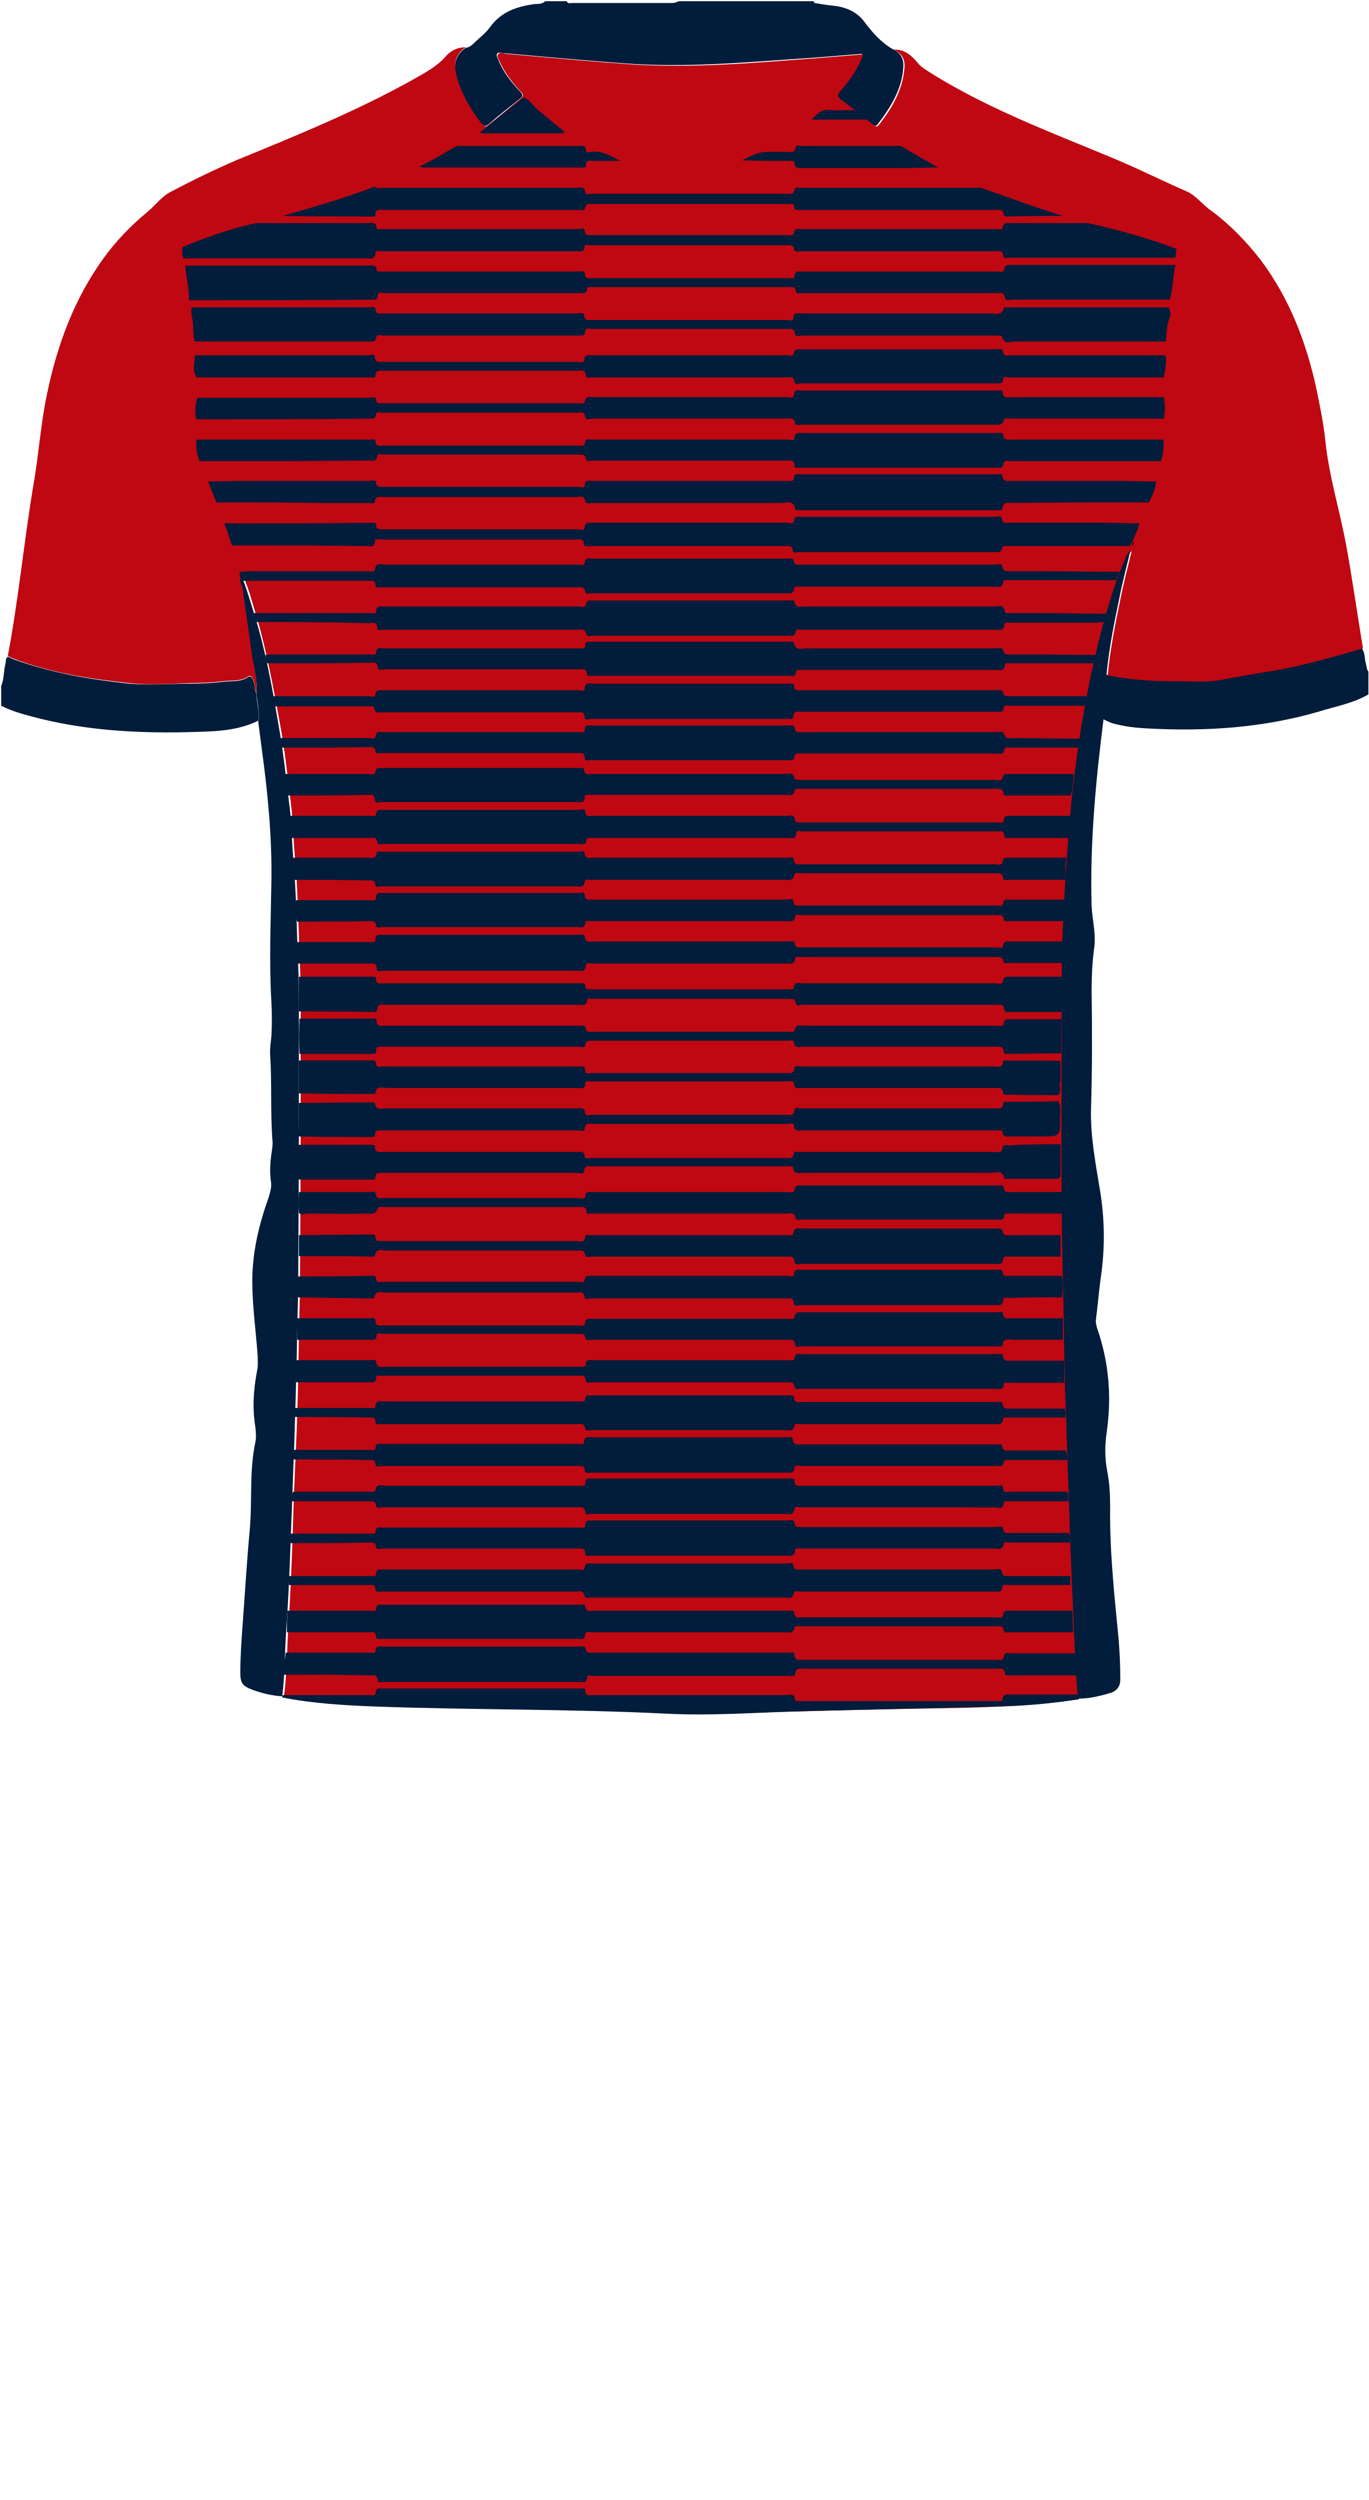<!--?xml version="1.0" encoding="utf-8"?-->
<!-- Generator: Adobe Illustrator 24.2.3, SVG Export Plug-In . SVG Version: 6.00 Build 0)  -->
<svg version="1.1" id="Camada_1" xmlns="http://www.w3.org/2000/svg" xmlns:xlink="http://www.w3.org/1999/xlink" x="0px" y="0px" viewBox="0 0 229 418" style="enable-background:new 0 0 229 418;" xml:space="preserve">
<style type="text/css">
	.st0{fill:#FD0303;}
	.st1{fill:#0101FC;}
	.st2{fill:#47CB0B;}
	.st3{fill:#48CA0C;}
	.st4{fill:#0B1E3C;}
	.st5{fill:#051C3A;}
	.st6{fill:#041C3A;}
	.st7{fill:#071B3A;}
	.st8{fill:#061B3A;}
	.st9{fill:#031C3A;}
</style>
<g class="" id="gola-primaria" fill="#021c3b">
	<path d="M77.9,8c0.6-0.1,1-0.4,1.4-0.8c0.9-0.9,2-1.7,2.7-2.7c1.8-2.5,4.4-3.4,7.3-3.8c0.6-0.1,1.3,0.1,1.9-0.5
		c1.2,0,2.4,0,3.6,0c0.2,0.5,0.6,0.3,0.9,0.3c5.6,0,11.2,0,16.7,0c0.4,0,0.8-0.1,1.1-0.3c7.5,0,15,0,22.6,0c0.1,0.5,0.5,0.3,0.8,0.4
		c1,0.2,2,0.3,2.9,0.4c2,0.3,3.7,1.1,4.9,2.8c1.3,1.7,2.7,3.3,4.6,4.4c1.3,0.6,1.9,1.5,1.8,3c-0.2,3.7-2.1,6.7-4.3,9.6
		c-0.4,0.5-0.7,0.1-1-0.1c-1.8-1.4-3.5-2.8-5.3-4.1c-0.7-0.5-0.7-0.8-0.1-1.5c1.6-1.8,2.9-3.7,3.8-6.1c-2.6,0.2-5,0.4-7.4,0.6
		c-10.8,0.7-21.5,1.8-32.3,1c-6.7-0.5-13.4-1.1-20.1-1.7c-0.4,0-0.9-0.2-1.2,0c-0.3,0.4,0.1,0.8,0.2,1.2c0.8,2,2.1,3.6,3.5,5.1
		c0.4,0.4,0.8,0.8,0.1,1.3c-1.8,1.4-3.6,2.8-5.3,4.3c-0.5,0.4-0.8,0.3-1.2-0.1c-1.9-2.4-3.4-4.9-4.2-7.9C75.8,10.6,76.3,9.1,77.9,8z
		"></path>
</g>
<g class="" id="detalhe-punho" fill="#021c3b">
	<path d="M227.8,108.4c0.6,0.8,0.4,1.7,0.7,2.6c0.1,0.4,0.1,0.9,0.4,1.3c0,1.3,0,2.6,0,3.8c-2.6,1.5-5.5,2-8.4,2.9
		c-9.3,2.7-18.8,3.3-28.3,2.8c-2.1-0.1-4.1-0.3-6.2-0.9c-0.5-0.2-1-0.4-1.5-0.7c-0.3-2.5,0.4-4.9,0.5-7.4c3.8,0.7,7.6,1,11.4,1
		c2.5,0,5,0.2,7.4-0.2c3.1-0.5,6.1-1,9.2-1.6C218.1,111.2,223,109.8,227.8,108.4z"></path>
	<path d="M0.2,114.7c0.5-1.2,0.4-2.5,0.7-3.7c0.1-0.4,0-0.9,0.4-1.2c0.3,0.1,0.6,0.3,0.9,0.4c6.3,2.3,12.8,3.4,19.4,4.1
		c3.4,0.3,6.9,0,10.3,0c1.8,0,3.5-0.1,5.3-0.3c1.4-0.2,3,0.1,4.3-0.8c0.4-0.3,0.6,0.1,0.8,0.4c0.4,0.8,0.2,1.7,0.6,2.4
		c0,1.5,0.6,3,0.3,4.5c-2.7,1.3-5.6,1.7-8.5,1.8c-9.4,0.4-18.7,0.1-27.8-2.1c-2.3-0.6-4.5-1.1-6.7-2.2
		C0.2,116.9,0.2,115.8,0.2,114.7z"></path>
</g>
<g class="" id="estampa-primaria" fill="#bf0811">
	<path d="M42.9,115.9c-0.4-0.8-0.2-1.7-0.6-2.4c-0.2-0.3-0.4-0.7-0.8-0.4c-1.3,0.9-2.9,0.6-4.3,0.8c-1.7,0.2-3.5,0.3-5.3,0.3
		c-3.4,0.1-6.9,0.4-10.3,0c-6.6-0.7-13.1-1.7-19.4-4.1c-0.3-0.1-0.6-0.3-0.9-0.4c1.8-9.5,2.7-19.1,4.3-28.7
		C6.5,76,6.8,70.8,7.9,65.7c1.7-8.1,4.5-15.7,9.4-22.5c2.1-2.9,4.6-5.5,7.4-7.8c1.3-1.1,2.3-2.5,3.8-3.3c3.6-1.9,7.3-3.7,11-5.3
		c10-4.1,20.1-8.2,29.6-13.5c1.9-1.1,3.9-2.1,5.4-3.8c0.8-1,2-1.6,3.4-1.6c-1.7,1.2-2.1,2.6-1.5,4.9c0.8,2.9,2.3,5.5,4.2,7.9
		c0.4,0.5,0.7,0.6,1.2,0.1c1.8-1.4,3.5-2.9,5.3-4.3c0.7-0.6,0.3-0.9-0.1-1.3c-1.4-1.5-2.7-3.2-3.5-5.1C83.4,9.8,83,9.3,83.4,9
		c0.3-0.3,0.8-0.1,1.2,0c6.7,0.6,13.4,1.2,20.1,1.7c10.8,0.8,21.6-0.2,32.3-1c2.4-0.2,4.8-0.4,7.4-0.6c-0.9,2.4-2.2,4.3-3.8,6.1
		c-0.5,0.6-0.6,0.9,0.1,1.5c1.8,1.3,3.6,2.7,5.3,4.1c0.3,0.2,0.6,0.6,1,0.1c2.2-2.8,4-5.8,4.3-9.6c0.1-1.5-0.5-2.4-1.8-3
		c1.8-0.1,3,1,4,2.2c0.3,0.4,0.7,0.7,1.1,1c10,6.5,21.2,10.6,32.2,15.2c4,1.7,7.8,3.6,11.7,5.3c1.6,0.7,2.7,2.3,4.2,3.3
		c3.1,2.3,5.8,5.1,8.2,8.2c4.8,6.4,7.6,13.7,9.3,21.5c0.6,2.9,1.2,5.8,1.5,8.7c0.6,5.8,2.3,11.3,3.4,17c1.1,5.9,1.9,11.8,2.9,17.7
		c-4.9,1.4-9.7,2.8-14.7,3.7c-3.1,0.5-6.1,1-9.2,1.6c-2.4,0.4-4.9,0.2-7.4,0.2c-3.8,0-7.6-0.2-11.4-1c0.4-4.4,1.3-8.8,2.2-13.1
		c0.5-2.6,1.2-5.1,1.8-7.7c-0.4,0.4-0.6,0.8-0.8,1.2c-1.8,4.1-3,8.4-4.2,12.8c-2.4,8.9-3.8,18-4.8,27.2c-0.6,5.2-0.9,10.4-1.2,15.7
		c-0.3,4.9-0.5,9.9-0.5,14.8c0,16.9-0.3,33.9,0.2,50.8c0.2,7.3,0.3,14.6,0.5,21.9c0.2,4.9,0.3,9.7,0.5,14.6c0.2,6,0.5,12,0.7,17.9
		c0.2,5,0.4,10,0.8,15.1c-7.7,1.1-15.4,1.4-23.1,1.5c-12.9,0.2-25.9,0.6-38.8,0.9c-6.8,0.2-13.5-0.5-20.2-0.6
		c-8.7-0.1-17.4-0.2-26.1-0.4c-8.3-0.2-16.6-0.4-24.8-1.8c0.5-3.8,0.5-7.6,0.7-11.3c0.4-5.6,0.6-11.2,0.8-16.9
		c0.1-4.4,0.3-8.9,0.5-13.3c0.3-6.3,0.4-12.5,0.5-18.8c0.1-4,0.2-8,0.2-12c0.1-14.3,0.1-28.5,0.1-42.8c0-2.2,0-4.5-0.1-6.7
		c-0.3-6.3-0.3-12.7-0.9-19c-0.2-2.5-0.3-4.9-0.5-7.4c-0.6-4.9-1.1-9.9-2-14.7c-1.1-6-2.2-12-3.9-17.8c-0.7-2.2-1.2-4.4-2.2-6.6
		c-0.6,0.9,0.2,1.4,0.2,2.1c0.4,3.4,1.1,6.7,1.4,10.1C42.3,111,43.1,113.4,42.9,115.9z"></path>
</g>
<g class="" id="detalhe-lateral" fill="#021c3b">
	<path d="M180.3,284c-0.4-5-0.6-10-0.8-15.1c-0.3-6-0.5-11.9-0.7-17.9c-0.2-4.9-0.3-9.7-0.5-14.6
		c-0.3-7.3-0.3-14.6-0.5-21.9c-0.4-16.9-0.2-33.9-0.2-50.8c0-4.9,0.2-9.9,0.5-14.8c0.3-5.2,0.7-10.5,1.2-15.7
		c1-9.2,2.5-18.3,4.8-27.2c1.1-4.3,2.4-8.6,4.2-12.8c0.2-0.4,0.4-0.8,0.8-1.2c-0.6,2.6-1.3,5.1-1.8,7.7c-0.9,4.3-1.8,8.7-2.2,13.1
		c-0.1,2.5-0.7,4.9-0.5,7.4c-1.3,10.3-2.3,20.7-2,31.2c0.1,2.4,0.8,4.8,0.4,7.3c-0.3,2.3-0.4,4.7-0.4,7c0.1,6.6,0.1,13.2-0.1,19.7
		c-0.1,4.5,0.7,8.7,1.4,13c0.9,5.1,1,10.2,0.2,15.4c-0.3,2.3-0.5,4.7-0.8,7c0,0.4,0.1,0.8,0.2,1.2c2,5.7,2.5,11.6,1.6,17.6
		c-0.3,2.1-0.3,4.2,0.1,6.3c0.4,2,0.5,4,0.5,6c-0.1,7.4,0.7,14.7,1.4,22c0.2,2.3,0.3,4.6,0.3,6.9c0,1.1-0.5,1.8-1.5,2.2
		C184.2,283.5,182.3,284,180.3,284z"></path>
	<path d="M42.9,115.9c0.2-2.5-0.6-4.9-0.9-7.4c-0.4-3.4-1-6.7-1.4-10.1c-0.1-0.7-0.8-1.2-0.2-2.1
		c0.9,2.2,1.5,4.4,2.2,6.6c1.8,5.8,2.9,11.8,3.9,17.8c0.9,4.9,1.4,9.8,2,14.7c0.3,2.4,0.3,4.9,0.5,7.4c0.6,6.3,0.6,12.6,0.9,19
		c0.1,2.2,0.1,4.5,0.1,6.7c0,14.3,0,28.5-0.1,42.8c0,4-0.1,8-0.2,12c-0.1,6.3-0.3,12.5-0.5,18.8c-0.2,4.4-0.3,8.8-0.5,13.3
		c-0.2,5.6-0.4,11.2-0.8,16.9c-0.3,3.8-0.2,7.6-0.7,11.3c-1.7-0.1-3.4-0.5-5-1.1c-1.6-0.6-2-1.1-2-2.8c0-2.8,0.2-5.6,0.4-8.3
		c0.4-5.3,0.7-10.6,1.2-15.9c0.4-4.8-0.1-9.6,0.9-14.3c0.2-0.9,0.1-1.8,0-2.7c-0.5-3.1-0.3-6.2,0.3-9.3c0.2-0.9,0.1-1.7,0.1-2.6
		c-0.3-4.1-0.9-8.3-0.9-12.4c0-4.8,1.1-9.4,2.7-13.9c0.3-1,0.6-1.9,0.4-2.9c-0.2-1.5-0.1-3,0.1-4.5c0.1-0.6,0.2-1.3,0.2-1.9
		c-0.4-4.8-0.1-9.7-0.4-14.5c-0.1-1.1,0.1-2.2,0.2-3.3c0.1-1.9,0.1-3.7,0-5.6c-0.4-6.8-0.1-13.6,0-20.4c0.1-7.3-0.6-14.6-1.6-21.9
		c-0.2-1.5-0.4-3.1-0.6-4.6C43.5,118.9,43,117.4,42.9,115.9z"></path>
</g>
<path d="M189.4,91.2c0-0.2,0-0.5,0.3-0.6C189.6,90.9,189.6,91.1,189.4,91.2z"></path>
<path d="M40.1,96c0.1,0.2,0.1,0.3,0.2,0.5C40.1,96.4,40.1,96.2,40.1,96z"></path>
<g class="" id="estampa-secundaria" fill="#021c3b">
	<path d="M47.2,283.8c0-0.1,0-0.3,0.1-0.4c4.8,0,9.6,0,14.4,0c0.4,0,1.1,0.2,1.1-0.3c0.1-1.1,0.8-0.8,1.4-0.8
		c10,0,19.9,0,29.9,0c1,0,2,0,3,0c0.3,0,0.8-0.1,0.8,0.3c0,1.1,0.8,0.8,1.3,0.8c4.6,0,9.2,0,13.8,0c6.2,0,12.5,0,18.7,0
		c0.4,0,1.1-0.3,1.2,0.4c0.1,0.7,0.5,0.6,0.9,0.6c11,0,22.1,0,33.1,0c0.3,0,0.8,0.1,0.8-0.3c0.1-1,0.8-0.8,1.3-0.8
		c3.7,0,7.4,0,11.2,0c0.1,0.3,0.1,0.5,0.2,0.8c-4.4,0.7-8.8,1.1-13.3,1.2c-10.9,0.3-21.9,0.5-32.9,0.8c-7.6,0.2-15.2,0.8-22.8,0.4
		c-16.3-0.8-32.6-0.6-48.9-1.2C57.5,285.1,52.3,284.8,47.2,283.8z"></path>
	<path d="M87.6,16.3c1.1,0.4,1.6,1.4,2.4,2.1c1.5,1.2,2.9,2.4,4.4,3.6c0,0.3-0.3,0.3-0.4,0.3c-4.4,0-8.8,0-13.1,0
		c-0.2,0-0.5,0-0.6-0.2c0.3-0.2,0.6-0.5,0.9-0.7c1.9-1.6,3.9-3.1,5.8-4.7C87.2,16.5,87.4,16.4,87.6,16.3z"></path>
	<path d="M145.1,20c-3,0-6.1,0-9.3,0c0.9-1,1.6-1.7,2.9-1.6c1.4,0.1,2.7,0,4.1,0C143.7,18.9,144.4,19.5,145.1,20z"></path>
	<path d="M32.6,57.1c-0.4-1.2-0.2-2.5-0.4-3.7C32,52.7,32,52,32,51.4c1.9,0,3.8,0,5.6,0c8,0,16.1,0,24.1,0
		c0.4,0,1-0.3,1.1,0.3c0.1,0.9,0.7,0.7,1.2,0.7c7.8,0,15.7,0,23.5,0c3.1,0,6.2,0,9.2,0c0.4,0,1-0.2,1,0.3c0.1,1,0.7,0.8,1.3,0.8
		c4.5,0,9,0,13.4,0c6.4,0,12.8,0,19.2,0c0.4,0,1.1,0.3,1.1-0.3c0.1-1.1,0.8-0.8,1.4-0.8c10.5,0,21,0,31.6,0c0.8,0,1.9,0.5,2.2-0.9
		c0-0.1,0.5-0.1,0.8-0.1c8.9,0,17.8,0,26.8,0c0.3,0.6,0.4,1.3,0.1,1.9c-0.5,1.2-0.4,2.5-0.6,3.8c-8.4,0-16.8,0-25.2,0
		c-0.8,0-1.9,0.6-2.2-0.9c0-0.1-0.6-0.1-0.9-0.1c-2,0-4,0-6,0c-8.9,0-17.8,0-26.6,0c-0.4,0-1.1,0.3-1.1-0.3c-0.1-1-0.8-0.8-1.4-0.8
		c-4.9,0-9.9,0-14.9,0c-5.9,0-11.8,0-17.6,0c-0.4,0-1.1-0.3-1.2,0.4c-0.1,0.8-0.5,0.7-1,0.7c-2.6,0-5.3,0-7.9,0
		c-8.3,0-16.6,0-24.9,0c-0.4,0-1.1-0.3-1.2,0.4c-0.1,0.7-0.5,0.6-0.9,0.6C52.2,57.1,42.4,57.1,32.6,57.1z"></path>
	<path d="M31.6,50.2c0.1-2-0.5-3.8-0.6-5.8c10.2,0,20.3,0,30.5,0c0.6,0,1.5-0.3,1.5,0.8c0,0.2,0.3,0.2,0.5,0.2
		c0.4,0,0.8,0,1.2,0c10.7,0,21.3,0,32,0c0.4,0,1.1-0.2,1.1,0.3c0.1,1.1,0.8,0.8,1.4,0.8c7.7,0,15.4,0,23.2,0c3.2,0,6.3,0,9.5,0
		c0.4,0,1,0.2,1-0.3c0.1-1,0.7-0.8,1.3-0.8c8.2,0,16.3,0,24.5,0c2.8,0,5.5,0,8.3,0c0.4,0,0.9,0.2,1-0.4c0.1-0.7,0.5-0.7,1-0.7
		c9.2,0,18.4,0,27.6,0c-0.4,1.9-0.4,3.9-0.9,5.8c-1.2,0-2.3,0-3.5,0c-7.7,0-15.4,0-23,0c-0.4,0-1,0.3-1.1-0.3
		c-0.1-1-0.8-0.8-1.4-0.8c-8.9,0-17.8,0-26.6,0c-2,0-4,0-6,0c-0.4,0-0.9,0.2-1-0.4c-0.1-0.7-0.5-0.6-0.9-0.6c-11.1,0-22.2,0-33.2,0
		c-0.3,0-0.8-0.1-0.8,0.3c-0.1,1-0.9,0.7-1.4,0.7c-6.4,0-12.9,0-19.3,0c-4.4,0-8.8,0-13.2,0c-0.4,0-1.1-0.3-1.1,0.3
		c0,0.9-0.5,0.8-1.1,0.8C51.8,50.2,41.7,50.2,31.6,50.2z"></path>
	<path d="M30.5,41.3c4-1.6,8.1-3.1,12.3-4c6.2,0,12.5,0,18.7,0c0.6,0,1.4-0.3,1.5,0.8c0,0.3,0.4,0.2,0.6,0.2
		c0.6,0,1.2,0,1.8,0c10.4,0,20.9,0,31.3,0c0.4,0,1.1-0.3,1.1,0.3c0.1,0.9,0.7,0.7,1.2,0.7c1,0,2,0,3,0c9.9,0,19.8,0,29.6,0
		c0.4,0,1.1,0.2,1.2-0.3c0.1-1,0.8-0.7,1.3-0.7c6.6,0,13.1,0,19.7,0c4.3,0,8.6,0,12.8,0c0.4,0,1,0.2,1.1-0.2c0.2-1,0.8-0.8,1.4-0.8
		c4.3,0,8.6,0,12.9,0c5,1.1,10,2.5,14.8,4.3c-0.1,0.5-0.1,1-0.2,1.5c-5.9,0-11.8,0-17.8,0c-3.3,0-6.6,0-9.9,0c-0.4,0-1,0.3-1.1-0.4
		c-0.1-0.9-0.7-0.7-1.2-0.7c-4,0-8,0-12,0c-6.9,0-13.8,0-20.6,0c-0.4,0-1.1,0.3-1.2-0.4c-0.1-0.7-0.5-0.6-1-0.6
		c-11.1,0-22.2,0-33.2,0c-0.3,0-0.8-0.2-0.8,0.3c-0.1,1-0.8,0.7-1.3,0.7c-7.6,0-15.1,0-22.7,0c-3.4,0-6.7,0-10.1,0
		c-0.3,0-0.9-0.2-0.9,0.3c-0.1,1.2-0.9,0.9-1.5,0.9c-10.2,0-20.4,0-30.6,0C30.4,42.6,30.5,42,30.5,41.3z"></path>
	<path d="M32.9,63.1c-0.8-1.2-0.3-2.4-0.3-3.7c2.8,0,5.7,0,8.5,0c6.8,0,13.7,0,20.5,0c0.4,0,1.1-0.3,1.1,0.3
		c0.1,1,0.7,0.8,1.3,0.8c4.1,0,8.2,0,12.2,0c6.8,0,13.6,0,20.4,0c0.4,0,1.1,0.3,1.1-0.3c0.1-1,0.7-0.8,1.3-0.8c7,0,13.9,0,20.9,0
		c3.9,0,7.8,0,11.8,0c0.4,0,1,0.3,1.1-0.3c0.1-0.8,0.6-0.7,1.1-0.7c4.1,0,8.2,0,12.2,0c6.8,0,13.7,0,20.5,0c0.4,0,1-0.2,1.1,0.2
		c0.2,1.2,1,0.8,1.6,0.8c8.5,0,17,0,25.6,0c0.4,1.2-0.1,2.5-0.2,3.7c-0.4,0-0.9,0-1.3,0c-8.2,0-16.3,0-24.5,0
		c-0.4,0-1.1-0.3-1.1,0.3c-0.1,0.9-0.7,0.7-1.2,0.7c-0.9,0-1.8,0-2.8,0c-9.9,0-19.8,0-29.8,0c-0.4,0-1.1,0.3-1.1-0.3
		c-0.1-1-0.8-0.7-1.3-0.7c-8.5,0-17,0-25.4,0c-2.4,0-4.9,0-7.3,0c-0.3,0-0.9,0.2-0.9-0.3c-0.1-1.2-0.9-0.8-1.5-0.8
		c-10.7,0-21.4,0-32.2,0c-0.6,0-1.5-0.3-1.5,0.9c0,0.4-0.5,0.2-0.8,0.2C52.3,63.1,42.6,63.1,32.9,63.1z"></path>
	<path d="M33.4,77.1c-0.5-1.2-0.7-2.4-0.5-3.6c9.7,0,19.4,0,29,0c0.3,0,0.9-0.2,0.9,0.3c0.1,1,0.8,0.7,1.3,0.7
		c8.2,0,16.4,0,24.6,0c2.7,0,5.4,0,8.2,0c0.3,0,0.9,0.2,0.9-0.3c0.1-1,0.8-0.7,1.3-0.7c6.4,0,12.7,0,19.1,0c4.5,0,9,0,13.6,0
		c0.4,0,1.1,0.3,1.1-0.3c0.1-1,0.7-0.8,1.3-0.8c4.4,0,8.9,0,13.3,0c6.4,0,12.8,0,19.2,0c0.4,0,1.1-0.2,1.1,0.3
		c0.1,1,0.8,0.8,1.4,0.8c8.5,0,16.9,0,25.4,0c0.1,1.2,0,2.4-0.4,3.6c-0.4,0-0.9,0-1.3,0c-7.9,0-15.8,0-23.8,0
		c-0.4,0-1.1-0.2-1.2,0.3c-0.1,1.1-0.9,0.8-1.5,0.8c-7.9,0-15.9,0-23.9,0c-2.9,0-5.8,0-8.6,0c-0.4,0-1,0.2-1-0.4
		c0-0.9-0.6-0.8-1.1-0.8c-4.8,0-9.7,0-14.5,0c-6.1,0-12.2,0-18.2,0c-0.4,0-1,0.3-1.1-0.3c-0.1-0.8-0.7-0.7-1.1-0.7
		c-2.1,0-4.2,0-6.2,0c-8.8,0-17.7,0-26.5,0c-0.4,0-1-0.3-1.1,0.3C63,77.2,62.4,77,61.9,77C52.3,77.1,42.9,77.1,33.4,77.1z"></path>
	<path d="M32.8,70.1c-0.2-1.2-0.2-2.4,0.2-3.6c4.1,0,8.2,0,12.4,0c5.5,0,11,0,16.4,0c0.4,0,1-0.3,1.1,0.3
		c0.1,0.8,0.7,0.6,1.1,0.6c4.8,0,9.7,0,14.5,0c6.1,0,12.2,0,18.2,0c0.4,0,1,0.2,1.1-0.2c0.2-1.1,0.9-0.8,1.5-0.8c0.9,0,1.8,0,2.8,0
		c9.8,0,19.7,0,29.5,0c0.4,0,1.2,0.3,1.2-0.4c0.1-1,0.8-0.7,1.3-0.7c6.6,0,13.3,0,19.9,0c4.2,0,8.4,0,12.6,0c0.4,0,1-0.2,1.1,0.2
		c0.1,1.2,0.9,0.9,1.6,0.9c8.5,0,17,0,25.4,0c0.2,1.2,0.2,2.4,0,3.6c-0.2,0-0.5,0-0.7,0c-8.3,0-16.6,0-24.9,0
		c-0.4,0-1.1-0.2-1.2,0.2c-0.2,1-0.9,0.8-1.4,0.8c-4.7,0-9.4,0-14,0c-6.1,0-12.2,0-18.4,0c-0.4,0-1,0.2-1.1-0.2
		c-0.2-1.2-1-0.8-1.6-0.8c-10.8,0-21.5,0-32.3,0c-0.4,0-1.1,0.3-1.2-0.3c-0.1-1-0.8-0.7-1.3-0.7c-7,0-14.1,0-21.1,0
		c-3.8,0-7.7,0-11.5,0c-0.4,0-1-0.3-1.1,0.3c-0.1,0.7-0.5,0.7-1,0.7C52.2,70.1,42.5,70.1,32.8,70.1z"></path>
	<path d="M36.2,84c-0.5-1.2-0.9-2.3-1.4-3.5c2,0,4.1-0.1,6.1-0.1c7,0,13.9,0,20.9,0c0.4,0,1-0.3,1.1,0.3
		c0.1,0.8,0.6,0.7,1.1,0.7c3,0,6.1,0,9.1,0c7.9,0,15.8,0,23.6,0c0.4,0,1.1,0.3,1.1-0.3c0.1-1,0.8-0.7,1.3-0.7c7.4,0,14.8,0,22.2,0
		c3.5,0,7,0,10.5,0c0.4,0,0.9,0.2,1-0.4c0-0.9,0.6-0.7,1.2-0.7c5,0,10,0,15,0c5.9,0,11.8,0,17.6,0c0.4,0,1.1-0.2,1.1,0.3
		c0.1,1,0.8,0.8,1.4,0.8c6,0,11.9,0,17.9,0c2.1,0,4.2,0.1,6.4,0.1c-0.1,1.3-0.7,2.4-1.2,3.5c-7.6,0-15.3,0-22.9,0.1
		c-0.7,0-1.5-0.3-1.6,0.9c0,0.4-0.5,0.3-0.8,0.3c-11,0-22.1,0-33.1,0c-0.3,0-0.7,0.1-0.8-0.2c-0.2-1.6-1.4-1-2.2-1
		c-10.6,0-21.1,0-31.7,0c-0.4,0-1.1,0.2-1.2-0.3c-0.2-1.1-0.9-0.7-1.4-0.7c-10.8,0-21.5,0-32.3,0c-0.6,0-1.4-0.3-1.5,0.8
		c0,0.4-0.6,0.2-1,0.2c-2.6,0-5.2,0-7.8,0C48.1,84,42.1,84,36.2,84z"></path>
	<path d="M38.8,91.2c-0.4-1.2-0.8-2.5-1.3-3.7c8.2,0,16.4,0,24.6-0.1c0.3,0,0.8-0.1,0.8,0.3c0,0.9,0.6,0.8,1.1,0.8
		c5.6,0,11.3,0,16.9,0c5.3,0,10.6,0,15.8,0c0.4,0,1.1,0.3,1.1-0.3c0.1-1,0.7-0.8,1.3-0.8c6,0,12,0,18,0c4.9,0,9.8,0,14.6,0
		c0.4,0,1,0.3,1.1-0.3c0.1-0.8,0.6-0.7,1.1-0.7c3.7,0,7.4,0,11,0c7.2,0,14.4,0,21.6,0c0.4,0,1-0.3,1.1,0.3c0.1,0.9,0.7,0.7,1.2,0.7
		c5.4,0,10.9,0,16.3,0c1.8,0,3.7,0.1,5.5,0.1c-0.2,1.1-0.9,2.1-1.2,3.2c-0.2,0.1-0.3,0.3-0.3,0.6l0,0H189h-0.1c-6.8,0-13.6,0-20.4,0
		c-0.3,0-0.8-0.1-0.9,0.4c-0.1,0.7-0.6,0.6-1.1,0.6c-2.3,0-4.6,0-7,0c-8.6,0-17.2,0-25.8,0c-0.4,0-1.1,0.3-1.1-0.3
		c-0.1-0.9-0.7-0.7-1.2-0.7c-2,0-4.1,0-6.1,0c-8.8,0-17.7,0-26.5,0c-0.4,0-1.1,0.2-1.1-0.3c-0.1-1.1-0.8-0.8-1.4-0.8
		c-1,0-2.1,0-3.1,0c-9.8,0-19.6,0-29.4,0c-0.4,0-1.1-0.2-1.1,0.3c-0.1,1.1-0.8,0.8-1.4,0.8C54,91.2,46.4,91.2,38.8,91.2z"></path>
	<path d="M40.1,96c0-0.1,0-0.3,0-0.4c0.5,0,1-0.1,1.4-0.1c6.7,0,13.4,0,20.1,0c0.4,0,1.1,0.2,1.1-0.2
		c0.1-1.4,1.2-0.9,1.9-0.9c10.7,0,21.3,0,32,0c0.4,0,1.1,0.3,1.2-0.3c0.1-1,0.8-0.7,1.3-0.7c7.9,0,15.8,0,23.6,0c3,0,6.1,0,9.1,0
		c0.4,0,0.9-0.2,1,0.4c0.1,0.8,0.7,0.6,1.1,0.6c5.3,0,10.6,0,15.8,0c5.6,0,11.2,0,16.8,0c0.4,0,1.1-0.3,1.2,0.4
		c0.1,0.7,0.5,0.7,1,0.7c1.6,0,3.3,0,4.9,0c4.6,0,9.1,0.1,13.7,0.1c-0.2,0.5-0.4,1-0.6,1.4c-6,0-11.9,0-17.9,0c-0.4,0-1-0.2-1,0.3
		c-0.1,1.1-0.8,0.8-1.4,0.8c-9,0-18,0-27,0c-1.9,0-3.8,0-5.6,0c-0.4,0-0.9-0.2-1,0.4c-0.1,0.8-0.7,0.7-1.1,0.7c-3.1,0-6.2,0-9.3,0
		c-7.8,0-15.6,0-23.4,0c-0.4,0-1,0.2-1.1-0.2c-0.1-1-0.8-0.8-1.4-0.8c-8.3,0-16.5,0-24.8,0c-2.6,0-5.3,0-7.9,0c-0.3,0-1,0.2-1-0.4
		c0-0.8-0.5-0.7-1-0.7c-7.1,0-14.1,0-21.2,0c-0.1-0.2-0.3-0.3-0.4-0.5l0,0C40.2,96.3,40.2,96.1,40.1,96z"></path>
	<path d="M42.8,104c-0.2-0.5-0.3-1-0.5-1.5c0.4,0,0.7,0,1.1,0c6.1,0,12.2,0,18.4,0c0.4,0,1.1,0.3,1.1-0.3
		c0.1-1,0.7-0.8,1.3-0.8c5.9,0,11.8,0,17.8,0c5,0,9.9,0,14.9,0c0.4,0,1,0.3,1.1-0.3c0.1-0.8,0.6-0.7,1.1-0.7c3,0,6.1,0,9.1,0
		c7.9,0,15.8,0,23.6,0c0.4,0,1-0.2,1.1,0.2c0.2,1.2,1,0.8,1.6,0.8c10.6,0,21.1,0,31.7,0c0.7,0,1.7-0.5,1.9,0.9
		c0.1,0.3,0.6,0.2,0.9,0.2c1.6,0,3.3,0,4.9,0c3.8,0,7.6,0.1,11.4,0.1c-0.2,0.4-0.3,0.9-0.5,1.4c-0.5,0-1,0.1-1.4,0.1
		c-4.8,0-9.5,0-14.3,0c-0.4,0-1.1-0.2-1.1,0.4c-0.1,1-0.8,0.8-1.3,0.8c-6,0-12,0-18,0c-4.8,0-9.7,0-14.5,0c-0.4,0-1-0.3-1.1,0.3
		c-0.1,0.8-0.6,0.7-1.1,0.7c-2.7,0-5.4,0-8.2,0c-8.2,0-16.4,0-24.6,0c-0.4,0-1,0.2-1.1-0.2c-0.2-1.2-1-0.8-1.6-0.8
		c-8.7,0-17.4,0-26.1,0c-2.1,0-4.2,0-6.4,0c-0.3,0-0.9,0.2-0.9-0.3c0-1.2-0.8-0.8-1.5-0.8C55.3,104,49,104,42.8,104z"></path>
	<path d="M45.9,118.1c-0.1-0.6-0.2-1.1-0.3-1.7c5.4,0,10.7,0,16.1,0c0.4,0,1,0.3,1.1-0.3c0.1-0.8,0.6-0.7,1.1-0.7
		c3,0,5.9,0,8.9,0c8,0,15.9,0,23.9,0c0.4,0,1.1,0.3,1.1-0.3c0.1-1.1,0.8-0.8,1.4-0.8c8.5,0,17,0,25.4,0c2.4,0,4.8,0,7.2,0
		c0.4,0,1-0.2,1,0.3c0.1,1,0.7,0.8,1.3,0.8c6.2,0,12.4,0,18.6,0c4.6,0,9.3,0,13.9,0c0.4,0,1-0.2,1.1,0.2c0.2,1,0.9,0.8,1.4,0.8
		c4.2,0,8.5,0,12.7,0c-0.1,0.5-0.2,1.1-0.3,1.6c-4.2,0-8.4,0-12.6,0c-0.4,0-0.9-0.2-1,0.3c-0.1,1-0.8,0.7-1.4,0.7
		c-10.8,0-21.7,0-32.5,0c-0.6,0-1.2-0.2-1.3,0.8c0,0.5-0.6,0.4-0.9,0.4c-1.8,0-3.5,0-5.3,0c-9.2,0-18.4,0-27.6,0
		c-0.4,0-1.1,0.3-1.1-0.3c-0.1-1.1-0.8-0.8-1.3-0.8c-8.4,0-16.7,0-25.1,0c-2.6,0-5.1,0-7.7,0c-0.3,0-0.9,0.2-1-0.4
		c-0.1-0.7-0.5-0.6-0.9-0.6C56.7,118.1,51.3,118.1,45.9,118.1z"></path>
	<path d="M47.2,125c-0.3-0.5-0.5-1-0.3-1.6c4.9,0,9.8,0,14.8,0c0.4,0,1.1,0.3,1.1-0.3c0.2-1,0.8-0.7,1.3-0.7
		c9,0,18,0,27,0c1.9,0,3.8,0,5.8,0c0.3,0,0.9,0.2,0.9-0.4c0-0.9,0.6-0.7,1.2-0.7c5.4,0,10.7,0,16.1,0c5.5,0,11,0,16.6,0
		c0.4,0,1.1-0.2,1.2,0.3c0.1,1.1,0.9,0.8,1.5,0.8c10.8,0,21.5,0,32.3,0c0.4,0,1.1-0.2,1.2,0.2c0.3,1.1,1.1,0.8,1.7,0.8
		c3.7,0,7.4,0.1,11,0.1c0.1,0.5,0.1,1-0.2,1.5c-3.8,0-7.6,0-11.4,0c-0.4,0-0.9-0.2-1,0.3c-0.1,1-0.8,0.7-1.4,0.7
		c-9.4,0-18.8,0-28.2,0c-1.5,0-3,0-4.6,0c-0.3,0-0.8-0.1-0.9,0.4c0,0.9-0.7,0.7-1.2,0.7c-6.8,0-13.6,0-20.4,0c-4.2,0-8.3,0-12.5,0
		c-0.3,0-1,0.2-1-0.4c0-0.9-0.6-0.8-1.2-0.8c-4.5,0-8.9,0-13.4,0c-6.4,0-12.9,0-19.3,0c-0.4,0-1,0.3-1.1-0.3
		c-0.1-0.9-0.7-0.7-1.2-0.7C56.9,125,52,125,47.2,125z"></path>
	<path d="M48.3,265c0-0.5,0-1,0-1.5c4.6,0,9.1,0,13.7,0c0.3,0,0.9,0.1,0.9-0.3c0-1,0.7-0.8,1.2-0.8c4.9,0,9.8,0,14.6,0
		c6,0,12,0,18,0c0.4,0,1,0.3,1.1-0.3c0.1-0.9,0.7-0.7,1.2-0.7c5.3,0,10.6,0,15.8,0c5.6,0,11.2,0,16.8,0c0.4,0,1-0.3,1.1,0.3
		c0.1,0.8,0.6,0.7,1.1,0.7c2.6,0,5.3,0,7.9,0c8.2,0,16.5,0,24.7,0c0.4,0,1.1-0.3,1.2,0.4c0.1,0.8,0.6,0.7,1.1,0.7
		c3.4,0,6.9,0,10.3,0c0,0.5,0,1,0,1.5c-3.4,0-6.9,0-10.3,0c-0.4,0-1-0.2-1,0.3c-0.1,1-0.7,0.8-1.3,0.8c-6.4,0-12.7,0-19.1,0
		c-4.5,0-9,0-13.4,0c-0.4,0-1-0.2-1.1,0.2c-0.2,1.1-0.9,0.8-1.5,0.8c-1.9,0-3.8,0-5.8,0c-8.9,0-17.8,0-26.6,0c-0.4,0-1,0.2-1.1-0.2
		c-0.2-1.2-1-0.8-1.6-0.8c-7.1,0-14.2,0-21.3,0c-3.7,0-7.4,0-11,0c-0.4,0-1,0.2-1.1-0.4c-0.1-0.9-0.6-0.7-1.1-0.7
		C57.3,265,52.8,265,48.3,265z"></path>
	<path d="M49.2,236.9c0-0.5-0.1-1,0.1-1.5c4.2,0,8.3,0,12.5,0c0.4,0,1,0.2,1-0.3c0.1-1.1,0.8-0.8,1.4-0.8
		c10,0,20.1,0,30.1,0c0.9,0,1.8,0,2.8,0c0.3,0,0.8,0.1,0.8-0.4c0-0.7,0.5-0.6,0.9-0.6c11.1,0,22.2,0,33.2,0c0.3,0,0.8-0.1,0.8,0.3
		c0.1,1.1,0.8,0.8,1.4,0.8c6.2,0,12.3,0,18.5,0c4.6,0,9.3,0,13.9,0c0.4,0,1.1-0.2,1.1,0.3c0.1,0.9,0.7,0.8,1.3,0.8c3,0,6.1,0,9.1,0
		c0.2,0.5,0.1,1,0.1,1.5c-3.1,0-6.2,0-9.4,0c-0.3,0-0.9-0.1-1,0.2c-0.1,1.2-1,0.9-1.7,0.9c-10.7,0-21.4,0-32,0
		c-0.4,0-1.1-0.2-1.2,0.2c-0.2,1.1-0.9,0.8-1.5,0.8c-4.7,0-9.4,0-14.2,0c-6.1,0-12.2,0-18.2,0c-0.4,0-1,0.2-1.1-0.2
		c-0.1-1.1-0.9-0.8-1.5-0.8c-10.1,0-20.2,0-30.4,0c-0.8,0-1.7,0-2.5,0c-0.3,0-0.7,0.1-0.7-0.4c0-0.9-0.6-0.7-1.1-0.7
		C57.6,236.9,53.4,236.9,49.2,236.9z"></path>
	<path d="M48.5,258c0-0.5-0.1-1.1,0.2-1.6c4.4,0,8.7,0,13.1,0c0.4,0,1,0.2,1-0.3c0.1-1,0.8-0.7,1.3-0.7
		c6.9,0,13.8,0,20.8,0c4,0,8,0,12,0c0.3,0,1,0.2,1-0.4c0-0.9,0.6-0.8,1.2-0.8c5.7,0,11.4,0,17,0c5.2,0,10.4,0,15.6,0
		c0.4,0,1.1-0.3,1.2,0.4c0.1,0.8,0.6,0.7,1.1,0.7c4,0,8.1,0,12.1,0c6.9,0,13.8,0,20.6,0c0.4,0,1-0.3,1.1,0.3
		c0.1,0.9,0.7,0.7,1.3,0.7c3.2,0,6.5,0,9.7,0c0.3,0.5,0.2,1,0.2,1.6c-3.4,0-6.7,0-10.1,0c-0.3,0-0.9-0.2-1,0.2
		c-0.2,1.2-1.1,0.8-1.8,0.8c-10.7,0-21.4,0-32,0c-0.4,0-1.1-0.2-1.1,0.3c-0.1,1.1-0.8,0.9-1.5,0.9c-7,0-14.1,0-21.1,0
		c-3.8,0-7.7,0-11.5,0c-0.3,0-1,0.2-1-0.4c0-0.9-0.6-0.8-1.1-0.8c-4.6,0-9.1,0-13.7,0c-6.4,0-12.7,0-19.1,0c-0.4,0-1,0.3-1.1-0.3
		c-0.1-0.8-0.6-0.7-1.1-0.7C57.4,258,53,258,48.5,258z"></path>
	<path d="M48.8,251c-0.1-0.6,0.1-1.1,0.2-1.6c4.3,0,8.6,0,12.8,0c0.3,0,0.9,0.1,1-0.2c0.1-1.2,1-0.8,1.6-0.8
		c9.3,0,18.6,0,28,0c1.6,0,3.1,0,4.7,0c0.3,0,0.8,0.1,0.8-0.3c0-1.2,0.8-0.9,1.4-0.9c8.5,0,17,0,25.4,0c2.4,0,4.8,0,7.2,0
		c0.4,0,1-0.2,1,0.4c0,1,0.7,0.8,1.3,0.8c6.7,0,13.4,0,20,0c4.2,0,8.5,0,12.7,0c0.3,0,0.9-0.3,0.9,0.4c0,0.9,0.6,0.6,1,0.6
		c3.2,0,6.5,0,9.7,0c0.2,0.5,0.3,1.1,0.2,1.6c-3.3,0-6.6,0-9.8,0c-0.3,0-1-0.1-1,0.2c0,1.3-1,0.8-1.6,0.8c-1.6,0.1-3.2,0-4.8,0
		c-9.2,0-18.3,0-27.5,0c-0.4,0-1.1-0.3-1.1,0.3c-0.1,1-0.8,0.8-1.4,0.8c-5.4,0-10.7,0-16.1,0c-5.5,0-11,0-16.4,0
		c-0.4,0-1.1,0.3-1.1-0.3c-0.1-1-0.7-0.8-1.3-0.8c-3.6,0-7.2,0-10.8,0c-7.3,0-14.6,0-21.8,0c-0.4,0-1,0.3-1.1-0.3
		c-0.1-0.8-0.6-0.7-1.1-0.7C57.5,251,53.1,251,48.8,251z"></path>
	<path d="M49,244c-0.1-0.6,0.1-1.1,0.2-1.6c4.2,0,8.4,0,12.6,0c0.4,0,1,0.2,1-0.3c0.1-1,0.8-0.7,1.3-0.7
		c9.1,0,18.2,0,27.2,0c1.8,0,3.7,0,5.5,0c0.3,0,0.9,0.2,0.9-0.3c0.1-1.1,0.8-0.8,1.4-0.8c8.2,0,16.5,0,24.7,0c2.6,0,5.3,0,7.9,0
		c0.3,0,0.9-0.2,0.9,0.3c0.1,1.1,0.8,0.9,1.5,0.9c9.1,0,18.2,0,27.4,0c1.7,0,3.4,0,5.2,0c0.4,0,0.9-0.2,1,0.4
		c0.1,0.8,0.6,0.6,1.1,0.6c3.2,0,6.3,0,9.5,0c0.1,0.5,0.3,1.1,0.2,1.6c-3.2,0-6.3,0-9.5,0c-0.4,0-1-0.2-1.1,0.4
		c-0.1,0.7-0.6,0.6-1.1,0.6c-2.3,0-4.6,0-7,0c-8.6,0-17.2,0-25.8,0c-0.4,0-1.1-0.3-1.1,0.3c-0.1,1-0.8,0.8-1.4,0.8c-6,0-12,0-18,0
		c-4.8,0-9.7,0-14.5,0c-0.4,0-1.1,0.3-1.2-0.4c0-0.8-0.5-0.7-1-0.7c-2.7,0-5.4,0-8.2,0c-8.2,0-16.5,0-24.7,0c-0.4,0-1,0.3-1.1-0.3
		c-0.1-0.9-0.7-0.7-1.2-0.7C57.5,244,53.2,244,49,244z"></path>
	<path d="M44.7,110.9c-0.3-0.4-0.2-0.9-0.3-1.4c0.4,0,0.9-0.1,1.3-0.1c5.4,0,10.8,0,16.2,0c0.4,0,1,0.2,1-0.3
		c0.1-1,0.8-0.7,1.3-0.7c8.6,0,17.3,0,25.9,0c2.3,0,4.6,0,6.8,0c0.4,0,1,0.2,1-0.5s0.4-0.6,0.9-0.6c1.8,0,3.6,0,5.4,0
		c9.1,0,18.2,0,27.4,0c0.4,0,1.1-0.2,1.2,0.2c0.3,1.4,1.3,0.9,2,0.9c10.6,0,21.2,0,31.8,0c0.4,0,1.1-0.2,1.2,0.3
		c0.2,0.9,0.8,0.7,1.3,0.7c0.8,0,1.5,0,2.3,0c4,0,7.9,0.1,11.9,0.1c-0.1,0.5,0,1-0.3,1.4c-4.6,0-9.2,0-13.8,0
		c-0.4,0-1.1-0.2-1.1,0.3c-0.1,1.1-0.9,0.8-1.5,0.8c-8.3,0-16.6,0-24.9,0c-2.5,0-5,0-7.6,0c-0.5,0-1-0.1-1,0.6
		c0,0.5-0.5,0.4-0.9,0.4c-11.1,0-22.2,0-33.2,0c-0.3,0-0.8,0.1-0.8-0.3c-0.1-1-0.7-0.8-1.3-0.8c-5.3,0-10.6,0-15.9,0
		c-5.6,0-11.1,0-16.7,0c-0.4,0-1.1,0.3-1.1-0.3c-0.1-1-0.7-0.8-1.3-0.8C56,110.9,50.3,110.9,44.7,110.9z"></path>
	<path d="M47.5,280c-0.2-1.3,0.2-2.5,0.3-3.7c4.7,0,9.4,0,14,0c0.4,0,1,0.2,1-0.3c0.1-1,0.8-0.7,1.3-0.7
		c6.9,0,13.8,0,20.8,0c4,0,7.9,0,11.9,0c0.4,0,1-0.2,1.1,0.2c0.1,1,0.8,0.8,1.4,0.8c8.9,0,17.8,0,26.6,0c2,0,4,0,6,0
		c0.4,0,1-0.2,1,0.4c0.1,1,0.8,0.8,1.3,0.8c5.6,0,11.1,0,16.7,0c5.3,0,10.6,0,15.8,0c0.4,0,1.1,0.3,1.2-0.5c0.1-0.7,0.6-0.7,1-0.6
		c3.6,0,7.3,0,10.9,0c0.1,1.2,0.4,2.5,0.3,3.7c-3.7,0-7.4,0-11.1,0c-0.3,0-0.9,0.1-0.9-0.3c-0.1-1.1-0.9-0.8-1.5-0.8
		c-10.7,0-21.4,0-32,0c-0.6,0-1.5-0.3-1.6,0.9c0,0.4-0.5,0.3-0.8,0.3c-1.6,0-3.1,0-4.7,0c-9.4,0-18.8,0-28.2,0
		c-0.4,0-1.1-0.3-1.1,0.3c-0.1,1-0.8,0.7-1.3,0.7c-8,0-16,0-24,0c-2.9,0-5.8,0-8.8,0c-0.3,0-0.9,0.2-0.9-0.3c-0.1-1-0.8-0.8-1.3-0.8
		C57,280,52.2,280,47.5,280z"></path>
	<path d="M48.8,140.1c-0.1-1.2-0.2-2.5-0.2-3.7c4.4,0,8.9,0,13.3,0c0.3,0,1,0.2,1-0.3c0.1-0.8,0.6-0.7,1.1-0.7
		c0.8,0,1.6,0,2.4,0c10.1,0,20.2,0,30.4,0c0.4,0,1.1-0.3,1.1,0.3c0.1,1,0.8,0.7,1.3,0.7c4.2,0,8.5,0,12.7,0c6.6,0,13.2,0,19.8,0
		c0.4,0,1.1-0.3,1.2,0.4c0.1,0.8,0.6,0.7,1.1,0.7c3.9,0,7.8,0,11.8,0c7,0,13.9,0,20.9,0c0.4,0,1.1,0.3,1.2-0.4
		c0.1-0.8,0.6-0.7,1.1-0.7c3.4,0,6.7,0,10.1,0c-0.1,1.2-0.2,2.5-0.2,3.7c-3.3,0-6.6,0-9.8,0c-0.4,0-1,0.2-1.1-0.4
		c-0.1-0.9-0.6-0.7-1.1-0.7c-3.2,0-6.4,0-9.6,0c-7.7,0-15.4,0-23,0c-0.4,0-1.1-0.3-1.1,0.3c-0.1,1.1-0.8,0.8-1.4,0.8
		c-7.5,0-15,0-22.6,0c-3.4,0-6.7,0-10.1,0c-0.3,0-0.9-0.2-1,0.4c-0.1,0.9-0.7,0.6-1.1,0.6c-4.3,0-8.6,0-13,0c-6.6,0-13.2,0-19.8,0
		c-0.4,0-1,0.3-1.1-0.3c-0.1-0.9-0.7-0.7-1.2-0.7C57.4,140.1,53.1,140.1,48.8,140.1z"></path>
	<path d="M48.2,133c-0.4-1.2-0.4-2.4-0.5-3.6c4.7,0,9.4,0,14,0c0.4,0,1,0.3,1.1-0.4s0.5-0.6,0.9-0.6
		c11.1,0,22.2,0,33.2,0c0.3,0,0.8-0.1,0.8,0.3c0.1,1,0.8,0.7,1.3,0.7c10.7,0,21.4,0,32.2,0c0.6,0,1.6-0.4,1.7,0.8
		c0,0.1,0.4,0.1,0.6,0.2c0.4,0,0.9,0,1.3,0c10.6,0,21.1,0,31.7,0c0.4,0,1.1,0.3,1.2-0.4c0.1-0.7,0.6-0.6,1.1-0.6c3.6,0,7.2,0,10.8,0
		c-0.1,1.2-0.1,2.4-0.5,3.6c-3.4,0-6.9,0-10.3,0c-0.3,0-0.9,0.2-0.9-0.3c-0.1-1-0.9-0.8-1.4-0.8c-7.4,0-14.7,0-22.1,0
		c-3.5,0-7,0-10.4,0c-0.4,0-1-0.2-1.1,0.3c-0.1,1-0.9,0.7-1.4,0.7c-7.5,0-15,0-22.6,0c-3.4,0-6.7,0-10.1,0c-0.3,0-1-0.2-1,0.4
		c0,1-0.7,0.8-1.3,0.8c-6.5,0-13,0-19.6,0c-4.4,0-8.7,0-13.1,0c-0.4,0-1.1,0.3-1.1-0.4c0-1-0.7-0.8-1.3-0.8
		C57.2,133,52.7,133,48.2,133z"></path>
	<path d="M49.2,147.1c-0.1-1.3,0-2.5-0.2-3.7c4.2,0,8.3,0,12.5,0c0.6,0,1.4,0.3,1.5-0.8c0-0.3,0.5-0.2,0.8-0.2
		c1.2,0,2.5,0,3.7,0c9.7,0,19.4,0,29.2,0c0.4,0,1.1-0.3,1.1,0.3c0.1,1,0.8,0.7,1.3,0.7c5.8,0,11.7,0,17.5,0c5,0,10,0,15,0
		c0.4,0,1.1-0.3,1.2,0.4c0.1,0.8,0.6,0.7,1.1,0.7c2.9,0,5.8,0,8.6,0c8,0,16,0,24,0c0.4,0,1.1,0.3,1.2-0.4c0.1-0.8,0.6-0.7,1.1-0.7
		c3.2,0,6.4,0,9.6,0c-0.3,1.2-0.1,2.5-0.2,3.7c-3.1,0-6.2,0-9.4,0c-0.4,0-1,0.2-1-0.3c-0.1-0.9-0.7-0.8-1.3-0.8
		c-5.8,0-11.7,0-17.5,0c-5,0-10,0-15,0c-0.4,0-1-0.2-1.1,0.2c-0.2,1.2-1.1,0.9-1.7,0.9c-10.7,0-21.4,0-32.2,0
		c-0.4,0-1.1-0.2-1.2,0.3c-0.1,1.1-0.9,0.8-1.4,0.8c-5,0-10,0-15,0c-5.8,0-11.7,0-17.5,0c-0.4,0-1,0.3-1.1-0.3
		c-0.1-0.8-0.6-0.7-1.1-0.7C57.6,147.1,53.4,147.1,49.2,147.1z"></path>
	<path d="M49.8,161.1c-0.2-1.2-0.1-2.4-0.1-3.6c4,0,8.1,0,12.1,0c0.3,0,1,0.2,1-0.4c0-1,0.7-0.8,1.3-0.8
		c6.4,0,12.9,0,19.3,0c4.4,0,8.9,0,13.3,0c0.4,0,1-0.2,1.1,0.2c0.1,1.3,1,0.9,1.7,0.9c10.7,0,21.4,0,32.2,0c0.4,0,1.1-0.2,1.2,0.2
		c0.1,1,0.8,0.8,1.4,0.8c5.4,0,10.9,0,16.3,0c5.4,0,10.7,0,16.1,0c0.4,0,1,0.3,1.1-0.3c0.1-0.8,0.6-0.7,1.1-0.7c3,0,5.9,0,8.9,0
		c0.1,1.2,0.2,2.4-0.1,3.6c-3,0-5.9,0-8.9,0c-0.4,0-0.9,0.2-1-0.4c-0.1-0.6-0.5-0.6-0.9-0.6c-11,0-22.1,0-33.1,0
		c-0.3,0-0.8-0.1-0.8,0.3c-0.1,1-0.8,0.8-1.3,0.8c-6.6,0-13.2,0-19.8,0c-4.3,0-8.6,0-12.8,0c-0.4,0-1.1-0.3-1.1,0.4
		c-0.1,1-0.7,0.8-1.3,0.8c-6.6,0-13.2,0-19.8,0c-4.3,0-8.6,0-12.8,0c-0.4,0-1.1,0.3-1.1-0.4c0-1-0.7-0.8-1.3-0.8
		C57.7,161.1,53.8,161.1,49.8,161.1z"></path>
	<path d="M49.5,231.1c0-1.2,0-2.5,0-3.7c4.1,0,8.2,0,12.4,0c0.3,0,0.9-0.2,1,0.2c0.1,1.3,1,0.9,1.7,0.9
		c10.4,0,20.9,0,31.3,0c0.5,0,1,0,1.4,0c0.3,0,0.7,0,0.7-0.4c0-0.9,0.6-0.7,1.1-0.7c2.4,0,4.9,0,7.3,0c8.5,0,16.9,0,25.4,0
		c0.4,0,1.1,0.2,1.1-0.3c0.1-1,0.8-0.7,1.3-0.7c6.7,0,13.4,0,20,0c4.2,0,8.3,0,12.5,0c0.4,0,1-0.3,1.1,0.4c0.1,0.8,0.6,0.7,1.1,0.7
		c3,0,6.1,0,9.1,0c0,1.2,0,2.5,0,3.7c-3,0-6.1,0-9.1,0c-0.4,0-1-0.2-1,0.3c-0.1,1-0.8,0.7-1.3,0.7c-7.9,0-15.9,0-23.9,0
		c-2.9,0-5.8,0-8.8,0c-0.4,0-0.9,0.2-1-0.4c-0.1-0.8-0.6-0.7-1.1-0.7c-4,0-8,0-12,0c-6.9,0-13.8,0-20.7,0c-0.4,0-1.1,0.3-1.1-0.3
		c-0.1-1-0.7-0.8-1.3-0.8c-10.2,0-20.3,0-30.5,0c-0.9,0-1.8,0-2.6,0c-0.3,0-0.7-0.1-0.7,0.4c0,0.9-0.6,0.7-1.1,0.7
		C57.7,231.1,53.6,231.1,49.5,231.1z"></path>
	<path d="M50,210c0-1.2,0-2.3,0-3.5c4.1,0,8.2-0.1,12.2-0.1c0.3,0,0.6,0,0.6,0.4c0,0.9,0.6,0.6,1.1,0.7
		c3.4,0,6.7,0,10.1,0c7.5,0,14.9,0,22.4,0c0.6,0,1.4,0.4,1.5-0.8c0-0.3,0.4-0.2,0.6-0.2c0.5,0,1,0,1.4,0c10.6,0,21.1,0,31.7,0
		c0.4,0,1.1,0.2,1.1-0.3c0.1-1.1,0.9-0.8,1.5-0.8c9.6,0,19.2,0,28.8,0c1.3,0,2.6,0,3.8,0c0.3,0,0.8-0.1,0.9,0.4
		c0.1,0.9,0.7,0.7,1.2,0.7c2.8,0,5.7,0,8.5,0c0,1.2,0,2.4,0,3.6c-2.9,0-5.8,0-8.6,0c-0.4,0-0.9-0.2-1,0.4c-0.1,1-0.7,0.8-1.3,0.8
		c-6.8,0-13.5,0-20.3,0c-4.1,0-8.2,0-12.2,0c-0.4,0-1.1,0.3-1.1-0.4c-0.1-1-0.7-0.8-1.3-0.8c-4.2,0-8.4,0-12.6,0c-6.7,0-13.4,0-20,0
		c-0.4,0-1,0.2-1.1-0.2c-0.1-1.1-0.9-0.8-1.5-0.8c-10.6,0-21.1,0-31.7,0c-0.7,0-1.8-0.6-2,0.9c0,0.1-0.4,0.1-0.7,0.1
		C58.1,210,54,210,50,210z"></path>
	<path d="M48,272.9c0-1.2,0-2.4,0.1-3.6c4.6,0,9.2,0,13.8,0c0.4,0,1,0.2,1-0.3c0.1-1,0.8-0.7,1.3-0.7
		c7.2,0,14.4,0,21.6,0c3.7,0,7.3,0,11,0c0.4,0,1-0.2,1.1,0.2c0.1,1.1,0.8,0.8,1.4,0.8c7.7,0,15.3,0,23,0c3.2,0,6.4,0,9.6,0
		c0.4,0,1-0.2,1,0.5c0.1,0.8,0.6,0.6,1,0.6c1.8,0,3.6,0,5.4,0c9.1,0,18.2,0,27.3,0c0.4,0,1.1,0.3,1.2-0.4c0.1-0.9,0.7-0.7,1.2-0.7
		c3.5,0,6.9,0,10.4,0c0,1.2,0.1,2.4,0.1,3.6c-3.6,0-7.1,0-10.7,0c-0.3,0-0.8,0.2-0.9-0.3c-0.1-0.9-0.7-0.7-1.3-0.7
		c-5.3,0-10.6,0-15.8,0c-5.6,0-11.2,0-16.8,0c-0.4,0-1-0.2-1.1,0.2c-0.2,1.1-0.9,0.8-1.6,0.8c-5.3,0-10.6,0-15.9,0
		c-5.5,0-11,0-16.4,0c-0.4,0-1.1-0.2-1.1,0.3c-0.1,1.1-0.8,0.8-1.3,0.8c-9.7,0-19.4,0-29.2,0c-1.2,0-2.5,0-3.7,0
		c-0.3,0-0.8,0.1-0.8-0.3c0-1.1-0.7-0.8-1.3-0.8C57.1,272.9,52.5,272.9,48,272.9z"></path>
	<path d="M49.7,154.1c-0.4-1.2-0.3-2.4-0.2-3.6c4.1,0,8.2,0,12.4,0c0.4,0,1,0.2,1-0.4c0-1,0.7-0.8,1.2-0.8
		c3.5,0,7,0,10.4,0c7.4,0,14.8,0,22.2,0c0.4,0,1.1-0.3,1.1,0.3c0.1,1,0.7,0.8,1.2,0.8c5.1,0,10.2,0,15.2,0c5.8,0,11.6,0,17.4,0
		c0.4,0,1.1-0.3,1.1,0.3c0.1,0.9,0.7,0.7,1.3,0.7c7.7,0,15.4,0,23.2,0c3.2,0,6.4,0,9.6,0c0.4,0,0.9,0.2,1-0.4
		c0.1-0.8,0.7-0.6,1.2-0.6c3,0,6,0,9,0c0.1,1.2,0.2,2.4-0.2,3.6c-3,0-5.9,0-8.9,0c-0.4,0-0.9,0.2-1-0.3c-0.1-0.9-0.8-0.7-1.3-0.7
		c-3,0-5.9,0-8.9,0c-7.9,0-15.8,0-23.6,0c-0.4,0-1.1-0.3-1.1,0.3c-0.2,1-0.8,0.7-1.4,0.7c-8.5,0-17,0-25.6,0c-2.4,0-4.8,0-7.2,0
		c-0.3,0-0.9-0.2-0.9,0.3c-0.1,1-0.8,0.7-1.3,0.7c-6,0-12.1,0-18.1,0c-4.8,0-9.7,0-14.5,0c-0.4,0-1,0.3-1.1-0.3
		c-0.1-0.8-0.6-0.7-1.1-0.7C57.8,154.1,53.8,154.1,49.7,154.1z"></path>
	<path d="M49.8,216.9c0-1.2-0.2-2.4,0.1-3.5c4.1,0,8.2,0,12.2-0.1c0.3,0,0.7-0.1,0.8,0.4c0,0.9,0.7,0.6,1.1,0.6
		c3.8,0,7.6,0,11.4,0c7.1,0,14.2,0,21.3,0c0.4,0,1,0.3,1.1-0.3c0.1-0.8,0.6-0.7,1.1-0.7c0.7,0,1.4,0,2.2,0c10.2,0,20.4,0,30.6,0
		c0.4,0,1.1,0.3,1.1-0.3c0.1-0.9,0.8-0.7,1.3-0.7c8.4,0,16.8,0,25.2,0c2.5,0,5,0,7.4,0c0.4,0,0.9-0.2,1,0.4c0.1,0.8,0.7,0.6,1.1,0.6
		c2.9,0,5.8,0,8.8,0c0.3,1.2,0.1,2.4,0.1,3.6c-3,0-5.9,0-8.9,0.1c-0.4,0-1-0.2-1,0.4c-0.1,1-0.7,0.8-1.3,0.8c-3.7,0-7.4,0-11.2,0
		c-7.1,0-14.2,0-21.4,0c-0.4,0-1.1,0.3-1.1-0.3c-0.1-1.1-0.8-0.8-1.4-0.8c-5.6,0-11.3,0-16.9,0c-5.2,0-10.4,0-15.6,0
		c-0.4,0-1,0.2-1.1-0.2c-0.1-1.1-0.9-0.8-1.5-0.8c-10.6,0-21.2,0-31.8,0c-0.7,0-1.7-0.5-1.9,0.9c0,0.1-0.4,0.1-0.7,0.1
		C58,217,53.9,217,49.8,216.9z"></path>
	<path d="M49.7,224c0-1.2,0-2.4,0-3.6c4,0,8.1,0,12.1,0c0.3,0,1-0.2,1,0.4c0,1,0.7,0.8,1.3,0.8c7,0,14,0,21,0
		c3.9,0,7.8,0,11.6,0c0.4,0,1,0.2,1.1-0.2c0.1-1.2,0.9-0.9,1.6-0.9c10.8,0,21.5,0,32.3,0c0.4,0,1.1,0.2,1.2-0.3
		c0.1-1,0.9-0.8,1.4-0.8c6.7,0,13.4,0,20.2,0c4.1,0,8.2,0,12.2,0c0.4,0,1-0.3,1.1,0.3c0.1,0.8,0.6,0.7,1.1,0.7c3,0,5.9,0,8.9,0
		c0,1.2,0,2.4,0,3.6c-2.8,0-5.5,0-8.3,0c-0.7,0-1.7-0.4-1.8,0.9c0,0.3-0.4,0.2-0.6,0.2c-0.4,0-0.9,0-1.3,0c-10.6,0-21.1,0-31.7,0
		c-0.4,0-1.1,0.3-1.1-0.3c-0.1-1-0.8-0.8-1.4-0.8c-3.8,0-7.5,0-11.3,0c-7.1,0-14.2,0-21.2,0c-0.4,0-1.1,0.3-1.2-0.4
		c-0.1-0.6-0.4-0.6-0.8-0.6c-1.2,0-2.4,0-3.6,0c-9.8,0-19.6,0-29.4,0c-0.4,0-1.1-0.3-1.1,0.3c-0.1,0.9-0.7,0.7-1.2,0.7
		C57.7,224,53.7,224,49.7,224z"></path>
	<path d="M50,202.8c-0.1-1.2-0.1-2.3,0-3.5c3.9,0,7.8,0,11.8,0c0.4,0,1-0.3,1.1,0.4c0.1,0.8,0.5,0.6,1,0.6
		c2.7,0,5.4,0,8.2,0c8.2,0,16.5,0,24.7,0c0.4,0,1.1,0.3,1.1-0.3c0.1-0.9,0.7-0.7,1.2-0.7c5.6,0,11.3,0,16.9,0c5.2,0,10.5,0,15.7,0
		c0.4,0,1.1,0.2,1.2-0.3c0.1-1,0.8-0.8,1.4-0.8c8.3,0,16.5,0,24.8,0c2.6,0,5.2,0,7.8,0c0.4,0,0.9-0.2,1,0.4c0.1,0.9,0.7,0.7,1.2,0.7
		c2.8,0,5.7,0,8.5,0c0.1,1.2,0.1,2.4,0,3.6c-2.9,0-5.8,0-8.6,0c-0.4,0-0.9-0.2-1,0.3c-0.1,0.9-0.7,0.7-1.3,0.7c-4.9,0-9.8,0-14.6,0
		c-6,0-11.9,0-17.9,0c-0.4,0-1,0.2-1.1-0.2c-0.2-1.2-1-0.8-1.6-0.8c-9,0-18,0-27,0c-1.9,0-3.8,0-5.6,0c-0.3,0-0.8,0.2-0.8-0.4
		c0-0.7-0.4-0.7-0.9-0.7c-11.1,0-22.2,0-33.2,0c-0.3,0-0.7-0.1-0.8,0.2c-0.4,1.2-1.3,0.9-2.1,0.9c-3.2,0.1-6.5,0-9.7,0
		C50.8,203,50.3,203.1,50,202.8z"></path>
	<path d="M50,177.3c4,0,7.9,0,11.9,0c0.4,0,1-0.2,1,0.6c0.1,0.7,0.8,0.4,1.2,0.4c10,0,20,0,30,0c0.9,0,1.8,0,2.6,0
		c0.6,0,1.2-0.2,1.2,0.8c0,0.6,0.7,0.3,1.1,0.3c7.1,0,14.2,0,21.3,0c3.7,0,7.4,0,11.2,0c0.6,0,1.3,0.2,1.4-0.8
		c0.1-0.6,0.8-0.3,1.1-0.3c9.1,0,18.3,0,27.5,0c1.6,0,3.2,0,4.8,0c0.6,0,1.4,0.4,1.5-0.8c0-0.3,0.4-0.2,0.6-0.2c3,0.1,6-0.1,9,0.1
		c0,1.1,0,2.2,0,3.3c-0.4,0.8,0.3,1.7-0.4,2.4c-2.8,0-5.5,0-8.3-0.1c-0.3,0-0.9,0.2-0.9-0.3c-0.1-1-0.9-0.8-1.4-0.8
		c-7.6,0-15.2,0-22.8,0c-3.2,0-6.5,0-9.7,0c-0.4,0-0.9,0.2-1-0.4c-0.1-1-0.8-0.7-1.3-0.7c-9,0-18,0-27,0c-1.9,0-3.8,0-5.8,0
		c-0.3,0-0.9-0.2-0.9,0.3c0,1.1-0.8,0.8-1.3,0.8c-10.6,0-21.3,0-31.9,0c-0.7,0-1.8-0.5-1.9,0.9c0,0.1-0.4,0.1-0.7,0.1
		c-4,0-8.1,0-12.1-0.1C50,181.1,50,179.2,50,177.3z"></path>
	<path d="M50,169.1c0-1.9,0-3.9,0-5.8c4,0,8.1,0,12.1,0c0.3,0,0.8-0.1,0.8,0.3c0,1.1,0.8,0.8,1.3,0.8
		c9.2,0,18.5,0,27.7,0c1.7,0,3.4,0,5.2,0c0.3,0,0.8-0.1,0.8,0.4c0,0.7,0.5,0.6,0.9,0.6c11.1,0,22.1,0,33.2,0c0.3,0,0.8,0.1,0.8-0.3
		c0.1-1.1,0.9-0.7,1.4-0.7c5,0,10.1,0,15.1,0c5.8,0,11.5,0,17.3,0c0.4,0,1.1,0.3,1.2-0.4c0.1-0.7,0.5-0.7,1-0.7c2.9,0,5.8,0,8.8,0
		c0,2,0,3.9,0,5.9c-2.9,0-5.8,0-8.6,0c-0.4,0-0.9,0.2-1-0.4c-0.1-0.9-0.6-0.8-1.2-0.8c-5.5,0-10.9,0-16.4,0c-5.4,0-10.8,0-16.2,0
		c-0.4,0-1,0.3-1.1-0.3c-0.1-0.8-0.6-0.7-1.1-0.7c-2.9,0-5.8,0-8.6,0c-8,0-16.1,0-24.1,0c-0.4,0-1-0.2-1.1,0.2
		c-0.1,1.1-0.9,0.8-1.5,0.8c-10.7,0-21.4,0-32.1,0c-0.6,0-1.5-0.4-1.5,0.9c0,0.3-0.5,0.3-0.7,0.3C58.1,169.1,54,169.1,50,169.1z"></path>
	<path d="M177.5,176.1c-3,0-6,0.1-9,0.1c-0.2,0-0.6,0-0.6-0.3c-0.1-1.2-0.9-0.9-1.6-0.9c-10.6,0-21.3,0-31.9,0
		c-0.6,0-1.5,0.4-1.6-0.8c-0.1-0.4-0.7-0.2-1.1-0.2c-7.6,0-15.2,0-22.8,0c-3.3,0-6.6,0-9.9,0c-0.5,0-1-0.1-1.1,0.7
		c-0.1,0.6-0.7,0.3-1.1,0.3c-6.2,0-12.3,0-18.5,0c-4.8,0-9.5,0-14.3,0c-0.5,0-1.1-0.2-1.1,0.8c0,0.5-0.5,0.4-0.8,0.4c-4,0-8,0-12,0
		c-0.1-1.9-0.1-3.9,0-5.9c4,0,8.1,0,12.1,0c0.3,0,0.8-0.1,0.8,0.4c0,0.9,0.6,0.8,1.1,0.8c5.7,0,11.3,0,17,0c5.2,0,10.5,0,15.7,0
		c0.4,0,1-0.2,1.1,0.2c0.1,1.1,0.9,0.8,1.5,0.8c5,0,10,0,15,0c5.8,0,11.6,0,17.4,0c0.4,0,1,0.2,1.1-0.2c0.2-1.2,1-0.8,1.6-0.8
		c8.1,0,16.2,0,24.4,0c2.7,0,5.4,0,8,0c0.4,0,0.9,0.2,1-0.4c0.1-0.8,0.6-0.7,1.1-0.7c2.9,0,5.8,0,8.6,0
		C177.5,172.2,177.5,174.1,177.5,176.1z"></path>
	<path d="M50,184.4c4.1,0,8.1-0.1,12.2-0.1c0.2,0,0.5,0.1,0.5,0.1c0.2,1.4,1.2,0.9,1.9,0.9c10.7,0,21.3,0,32,0
		c0.6,0,1.2-0.2,1.3,0.8c0,0.6,0.7,0.3,1.1,0.3c6.3,0,12.6,0,18.9,0c4.6,0,9.1,0,13.7,0c0.6,0,1.2,0.2,1.3-0.8
		c0.1-0.6,0.7-0.3,1.1-0.3c5.7,0,11.4,0,17,0c5.1,0,10.2,0,15.4,0c0.6,0,1.3,0.3,1.4-0.8c0.1-0.4,0.6-0.3,0.9-0.3
		c2.8,0,5.5,0,8.3-0.1c0.6,0.9,0.3,1.9,0.3,2.8c0.1,3.1,0,3.1-3.1,3.1c-1.7,0-3.4,0-5,0c-0.6,0-1.4,0.3-1.5-0.8
		c-0.1-0.4-0.7-0.2-1.1-0.2c-5.6,0-11.2,0-16.8,0c-5.2,0-10.5,0-15.7,0c-0.6,0-1.2,0.2-1.3-0.8c0-0.6-0.7-0.3-1.1-0.3
		c-5.5,0-11,0-16.4,0s-10.8,0-16.2,0c-0.6,0-1.2-0.2-1.3,0.8c0,0.6-0.7,0.3-1.1,0.3c-4.5,0-9,0-13.6,0c-6.4,0-12.7,0-19.1,0
		c-0.5,0-1.3-0.2-1.3,0.8c0,0.3-0.4,0.3-0.6,0.3c-4.1,0-8.1,0-12.2-0.1C50,188.1,50,186.3,50,184.4z"></path>
	<path d="M177.4,191.3c0,1.6,0,3.3,0,4.9c0,0.7-0.2,0.9-0.9,0.9c-2.6,0-5.2,0-7.8,0c-0.2,0-0.6,0-0.7-0.1
		c-0.3-1.5-1.5-0.9-2.3-0.9c-10.6,0-21.1,0-31.7,0c-0.6,0-1.2,0.2-1.3-0.8c0-0.5-0.6-0.3-1-0.3c-2.3,0-4.6,0-6.9,0
		c-8.6,0-17.1,0-25.7,0c-0.6,0-1.3-0.3-1.4,0.8c-0.1,0.6-0.7,0.3-1.1,0.3c-8.7,0-17.3,0-26,0c-2.3,0-4.6,0-6.8,0c-0.5,0-1-0.1-1,0.7
		c0,0.6-0.6,0.4-1,0.4c-4,0-7.9,0-11.9,0c-0.1-1.9-0.1-3.8,0-5.8c4,0,8,0,12,0c0.3,0,0.8-0.1,0.8,0.3c0,1.1,0.8,0.9,1.4,0.9
		c10.8,0,21.6,0,32.4,0c0.5,0,1.2-0.3,1.3,0.7c0.1,0.6,0.7,0.3,1.1,0.3c9.9,0,19.8,0,29.6,0c0.9,0,1.8,0,2.8,0
		c0.6,0,1.4,0.3,1.5-0.8c0.1-0.4,0.7-0.2,1.1-0.2c5.6,0,11.3,0,16.9,0c5.2,0,10.5,0,15.7,0c0.5,0,1.1,0.2,1.2-0.7
		c0.1-0.6,0.6-0.4,1-0.4C171.8,191.3,174.6,191.3,177.4,191.3z"></path>
	<path d="M177.8,36.1c-3.1,0-6.2,0-9.2,0.1c-0.3,0-0.7,0-0.7-0.3c-0.1-1.1-0.9-0.8-1.5-0.8c-10.7,0-21.4,0-32.2,0
		c-0.6,0-1.3,0.3-1.4-0.7c0-0.4-0.5-0.3-0.8-0.3c-11.1,0-22.2,0-33.2,0c-0.4,0-0.8,0-0.9,0.6s-0.6,0.4-1,0.4c-2.6,0-5.1,0-7.7,0
		c-8.3,0-16.6,0-25,0c-0.6,0-1.4-0.3-1.4,0.8c0,0.4-0.4,0.3-0.7,0.3c-4.9,0-9.8,0-14.8-0.1c5.2-1.5,10.4-3,15.4-4.9
		c0.4,0.4,0.9,0.2,1.4,0.2c10.8,0,21.6,0,32.4,0c0.6,0,1.3-0.3,1.4,0.8c0.1,0.4,0.7,0.2,1.1,0.2c4.8,0,9.6,0,14.4,0
		c6.1,0,12.2,0,18.2,0c0.6,0,1.2,0.2,1.3-0.7c0.1-0.5,0.8-0.3,1.2-0.3c9.5,0,18.9,0,28.4,0c0.5,0,1,0,1.6,0
		C168.7,33,173.2,34.7,177.8,36.1z"></path>
	<path d="M156.9,28c-2.1,0-4.1,0.1-6.2,0.1c-5.5,0-11,0-16.5,0c-0.6,0-1.2,0.2-1.3-0.8c0-0.5-0.6-0.4-1-0.4
		c-2.6,0-5.2,0-7.8-0.1c1.3-0.6,2.5-1.3,3.9-1.4c1.2,0,2.4,0,3.6,0c0.6,0,1.4,0.3,1.5-0.8c0.1-0.4,0.7-0.2,1.1-0.2
		c5.5,0,11,0,16.5,0C152.7,25.6,154.8,26.8,156.9,28z"></path>
	<path d="M76.4,24.4c6.8,0,13.6,0,20.4,0c0.5,0,1.2-0.2,1.2,0.7c0,0.5,0.5,0.4,0.8,0.3c1.8-0.3,3.4,0.7,5,1.5
		c-1.5,0-3,0-4.5,0c-0.6,0-1.3-0.3-1.3,0.8c0,0.5-0.6,0.3-0.9,0.3c-2.8,0-5.6,0-8.4,0c-5.7,0-11.4,0-17.1,0c-0.5,0-1,0.1-1.4-0.2
		C72.2,26.9,74.3,25.6,76.4,24.4z"></path>
</g>
</svg>
